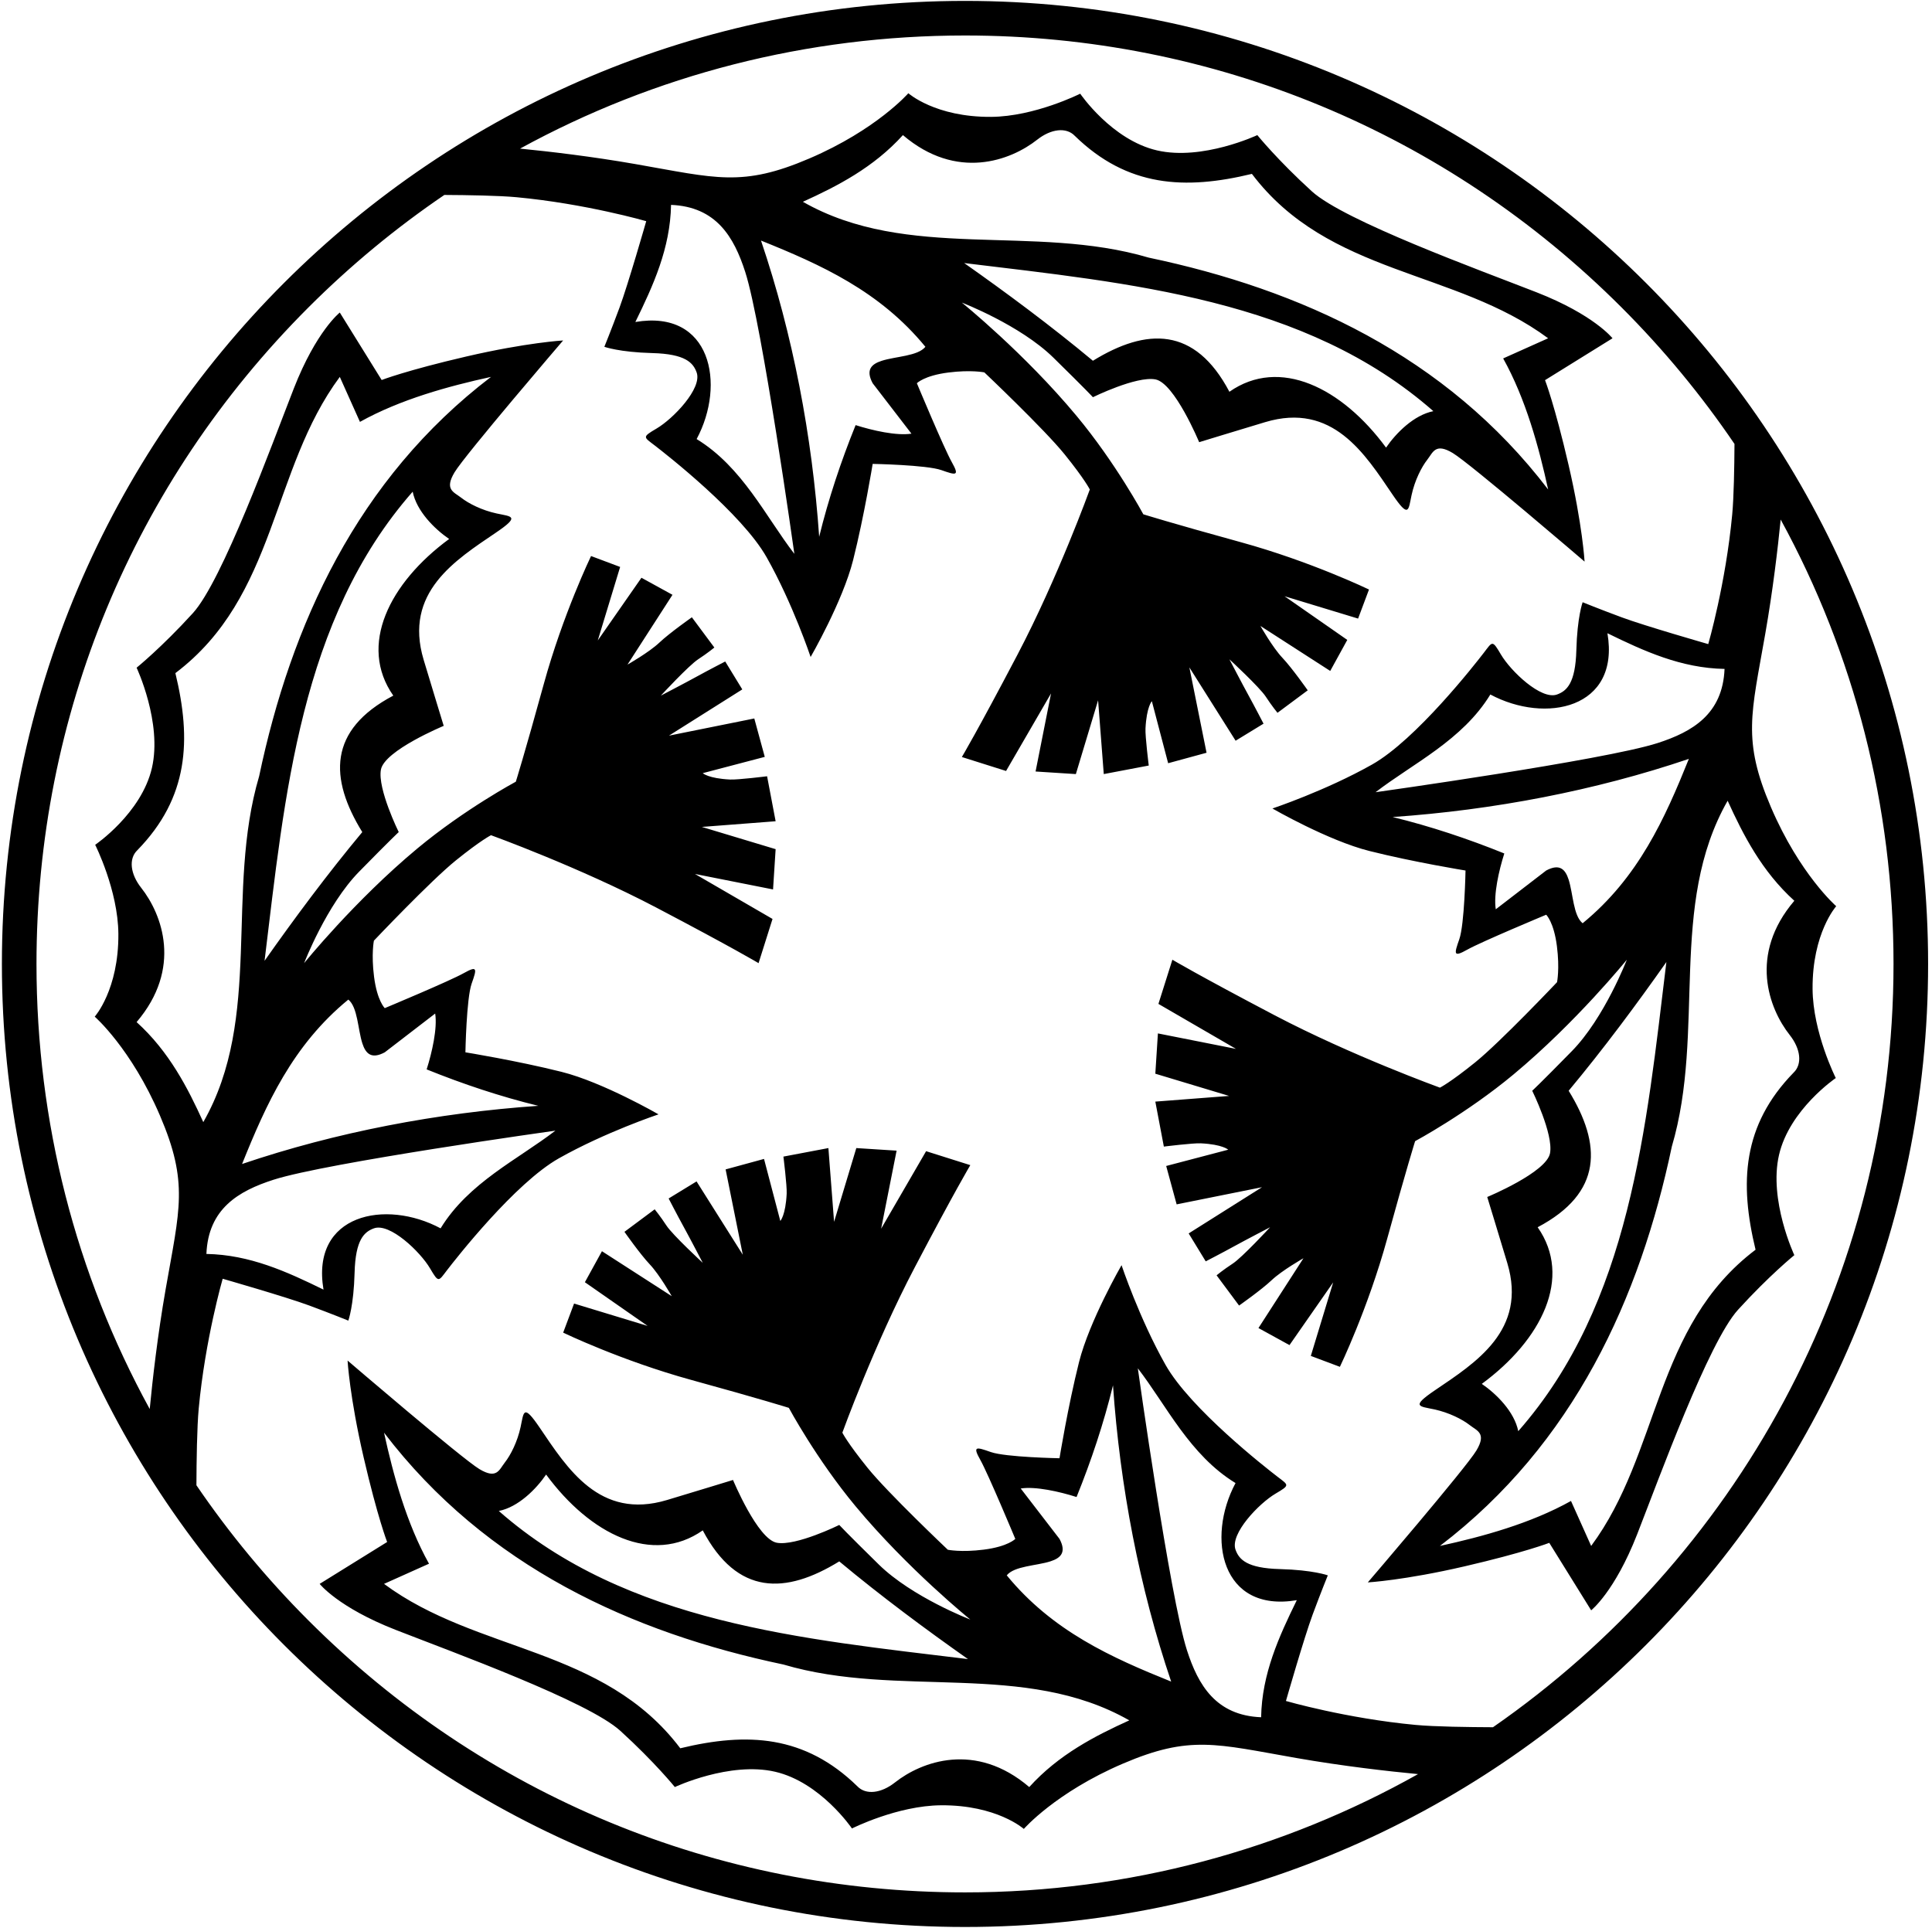 <?xml version="1.0" encoding="UTF-8"?>
<svg xmlns="http://www.w3.org/2000/svg" xmlns:xlink="http://www.w3.org/1999/xlink" width="485pt" height="484pt" viewBox="0 0 485 484" version="1.1">
<g id="surface1">
<path style=" stroke:none;fill-rule:nonzero;fill:rgb(0%,0%,0%);fill-opacity:1;" d="M 242.25 0.227 C 108.723 0.227 0.477 108.473 0.477 242 C 0.477 375.527 108.723 483.773 242.25 483.773 C 375.777 483.773 484.023 375.527 484.023 242 C 484.023 108.473 375.777 0.227 242.25 0.227 Z M 374.789 433.629 C 368.746 433.605 360.152 433.496 355.379 433.047 C 337.961 431.422 322.816 427.035 322.816 427.035 C 322.816 427.035 327.379 411.121 329.523 405.336 C 331.672 399.551 333.328 395.496 333.328 395.496 C 333.328 395.496 329.621 394.141 321.293 393.922 C 312.961 393.703 311.039 391.484 310.164 389.07 C 308.707 385.066 316.059 377.422 320.211 374.98 C 323.938 372.789 323.488 372.887 320.641 370.691 C 317.789 368.5 298.801 353.664 292.578 342.633 C 286.016 331.004 281.547 317.625 281.547 317.625 C 281.547 317.625 273.48 331.59 270.871 341.973 C 268.066 353.156 265.973 366.098 265.973 366.098 C 265.973 366.098 252.438 365.852 248.711 364.535 C 244.984 363.219 244.129 363.02 246.102 366.527 C 248.074 370.035 254.875 386.344 254.875 386.344 C 254.875 386.344 253.07 388.262 246.98 389.039 C 241.277 389.766 237.938 389.07 237.938 389.07 C 237.938 389.07 222.902 374.832 217.801 368.516 C 212.699 362.195 211.461 359.676 211.461 359.676 C 211.461 359.676 219.492 337.492 229.613 318.219 C 239.73 298.945 243.582 292.512 243.582 292.512 L 232.484 289.008 L 221.195 308.473 L 225.078 288.875 L 214.965 288.227 L 209.383 306.746 L 207.957 288.227 L 196.664 290.367 C 196.664 290.367 197.582 297.684 197.484 299.672 C 197.211 305.145 195.887 306.527 195.887 306.527 L 191.797 290.953 L 182.156 293.582 L 186.469 315.008 L 174.859 296.598 L 167.852 300.883 C 167.852 300.883 170.047 305.133 171.609 307.969 C 173.172 310.801 176.418 317.039 176.418 317.039 C 176.418 317.039 168.852 310.055 167.289 307.66 C 165.727 305.27 164.348 303.605 164.348 303.605 L 156.758 309.254 C 156.758 309.254 160.66 314.824 163.117 317.422 C 165.574 320.02 168.633 325.41 168.633 325.41 L 151.109 314.121 L 146.828 321.906 L 162.574 332.875 L 144.113 327.262 L 141.375 334.562 C 141.375 334.562 155.973 341.605 173.512 346.43 C 191.051 351.25 198.027 353.445 198.027 353.445 C 198.027 353.445 204.93 366.301 214.766 378.133 C 227.902 393.93 243.582 406.594 243.582 406.594 C 243.582 406.594 228.977 400.98 220.617 392.781 C 212.262 384.586 210.684 382.844 210.684 382.844 C 210.684 382.844 199.832 388.191 195.008 387.312 C 190.188 386.438 184.012 371.551 184.012 371.551 C 184.012 371.551 173.863 374.656 167.422 376.59 C 150.516 381.656 142.398 368.605 135.488 358.426 C 131.324 352.285 131.5 354.477 130.695 358.23 C 129.891 361.988 128.176 365.32 126.738 367.156 C 125.305 368.988 124.734 371.453 120.352 368.824 C 115.965 366.195 87.254 341.57 87.254 341.57 C 87.254 341.57 87.773 350.727 91.281 365.855 C 94.789 380.98 97.184 387.125 97.184 387.125 L 80.246 397.637 C 80.246 397.637 84.871 403.535 99.32 409.18 C 113.766 414.828 147.578 427.109 155.723 434.527 C 164.34 442.371 169.41 448.645 169.41 448.645 C 169.41 448.645 183.18 442.168 194.578 444.801 C 205.98 447.43 213.871 459.043 213.871 459.043 C 213.871 459.043 225.27 453.301 236.234 453.223 C 250.266 453.125 257.016 459.156 257.016 459.156 C 257.016 459.156 264.98 450.012 281.863 442.777 C 298.742 435.539 305.301 437.828 325.453 441.355 C 337.238 443.414 348.586 444.691 355.98 445.395 C 322.316 464.293 283.523 475.09 242.25 475.09 C 179.988 475.09 121.457 450.844 77.43 406.82 C 66.902 396.289 57.516 384.922 49.309 372.879 C 49.332 366.844 49.445 358.336 49.887 353.598 C 51.516 336.176 55.902 321.035 55.902 321.035 C 55.902 321.035 71.816 325.598 77.602 327.742 C 83.387 329.891 87.441 331.547 87.441 331.547 C 87.441 331.547 88.797 327.84 89.016 319.512 C 89.234 311.18 91.453 309.258 93.863 308.379 C 97.867 306.926 105.516 314.277 107.957 318.43 C 110.148 322.156 110.051 321.707 112.242 318.855 C 114.438 316.008 129.273 297.02 140.305 290.797 C 151.934 284.234 165.312 279.762 165.312 279.762 C 165.312 279.762 151.348 271.695 140.965 269.09 C 129.777 266.285 116.836 264.188 116.836 264.188 C 116.836 264.188 117.086 250.656 118.402 246.93 C 119.719 243.203 119.914 242.344 116.41 244.316 C 112.902 246.289 96.59 253.094 96.59 253.094 C 96.59 253.094 94.676 251.285 93.898 245.199 C 93.172 239.496 93.863 236.156 93.863 236.156 C 93.863 236.156 108.105 221.121 114.422 216.02 C 120.738 210.918 123.262 209.68 123.262 209.68 C 123.262 209.68 145.445 217.711 164.719 227.832 C 183.988 237.949 190.426 241.801 190.426 241.801 L 193.93 230.703 L 174.461 219.41 L 194.062 223.297 L 194.711 213.184 L 176.188 207.602 L 194.711 206.176 L 192.566 194.883 C 192.566 194.883 185.254 195.801 183.266 195.703 C 177.793 195.43 176.41 194.105 176.41 194.105 L 191.984 190.016 L 189.355 180.375 L 167.93 184.688 L 186.34 173.078 L 182.055 166.07 C 182.055 166.07 177.805 168.262 174.969 169.824 C 172.133 171.391 165.895 174.637 165.895 174.637 C 165.895 174.637 172.883 167.07 175.277 165.508 C 177.668 163.945 179.328 162.566 179.328 162.566 L 173.684 154.973 C 173.684 154.973 168.109 158.879 165.516 161.336 C 162.918 163.793 157.523 166.848 157.523 166.848 L 168.816 149.328 L 161.027 145.047 L 150.062 160.789 L 155.676 142.332 L 148.375 139.594 C 148.375 139.594 141.332 154.191 136.508 171.73 C 131.684 189.27 129.492 196.246 129.492 196.246 C 129.492 196.246 116.633 203.148 104.805 212.984 C 89.004 226.121 76.344 241.801 76.344 241.801 C 76.344 241.801 81.957 227.195 90.152 218.836 C 98.348 210.477 100.094 208.898 100.094 208.898 C 100.094 208.898 94.746 198.051 95.621 193.227 C 96.5 188.402 111.387 182.23 111.387 182.23 C 111.387 182.23 108.281 172.082 106.348 165.637 C 101.281 148.73 114.332 140.617 124.512 133.707 C 130.652 129.539 128.461 129.719 124.703 128.914 C 120.949 128.109 117.613 126.395 115.781 124.957 C 113.949 123.523 111.48 122.953 114.113 118.57 C 116.742 114.184 141.367 85.473 141.367 85.473 C 141.367 85.473 132.211 85.988 117.082 89.496 C 101.953 93.008 95.812 95.402 95.812 95.402 L 85.301 78.465 C 85.301 78.465 79.402 83.09 73.754 97.535 C 68.109 111.984 55.828 145.797 48.41 153.941 C 40.566 162.555 34.293 167.629 34.293 167.629 C 34.293 167.629 40.77 181.398 38.137 192.797 C 35.508 204.199 23.895 212.09 23.895 212.09 C 23.895 212.09 29.637 223.488 29.715 234.449 C 29.812 248.484 23.781 255.234 23.781 255.234 C 23.781 255.234 32.926 263.199 40.16 280.078 C 47.395 296.961 45.105 303.52 41.582 323.672 C 39.562 335.219 38.297 346.34 37.586 353.738 C 19.031 319.867 9.16 281.695 9.16 242 C 9.16 179.738 33.406 121.207 77.43 77.18 C 88.012 66.602 99.438 57.176 111.547 48.941 C 117.473 48.973 125.223 49.098 129.66 49.512 C 147.086 51.141 162.227 55.527 162.227 55.527 C 162.227 55.527 157.664 71.441 155.52 77.227 C 153.371 83.012 151.715 87.066 151.715 87.066 C 151.715 87.066 155.422 88.422 163.75 88.641 C 172.082 88.859 174.004 91.078 174.879 93.488 C 176.336 97.492 168.984 105.141 164.832 107.578 C 161.105 109.773 161.555 109.676 164.402 111.867 C 167.254 114.062 186.242 128.898 192.465 139.93 C 199.027 151.559 203.496 164.938 203.496 164.938 C 203.496 164.938 211.562 150.973 214.168 140.59 C 216.977 129.402 219.07 116.461 219.07 116.461 C 219.07 116.461 232.605 116.711 236.332 118.027 C 240.059 119.344 240.914 119.539 238.941 116.035 C 236.969 112.527 230.168 96.215 230.168 96.215 C 230.168 96.215 231.973 94.301 238.062 93.523 C 243.766 92.797 247.105 93.488 247.105 93.488 C 247.105 93.488 262.141 107.73 267.242 114.047 C 272.344 120.363 273.582 122.887 273.582 122.887 C 273.582 122.887 265.551 145.07 255.43 164.344 C 245.312 183.613 241.461 190.051 241.461 190.051 L 252.559 193.555 L 263.848 174.086 L 259.965 193.688 L 270.078 194.336 L 275.66 175.812 L 277.086 194.336 L 288.379 192.191 C 288.379 192.191 287.461 184.879 287.559 182.891 C 287.832 177.418 289.156 176.035 289.156 176.035 L 293.246 191.609 L 302.887 188.98 L 298.574 167.555 L 310.184 185.961 L 317.191 181.68 C 317.191 181.68 314.996 177.43 313.434 174.594 C 311.871 171.758 308.625 165.52 308.625 165.52 C 308.625 165.52 316.191 172.508 317.754 174.898 C 319.316 177.293 320.695 178.953 320.695 178.953 L 328.285 173.309 C 328.285 173.309 324.379 167.734 321.926 165.141 C 319.469 162.543 316.41 157.148 316.41 157.148 L 333.934 168.441 L 338.215 160.652 L 322.469 149.688 L 340.93 155.297 L 343.664 148 C 343.664 148 329.07 140.957 311.531 136.133 C 293.992 131.309 287.016 129.117 287.016 129.117 C 287.016 129.117 280.113 116.258 270.273 104.43 C 257.141 88.629 241.461 75.969 241.461 75.969 C 241.461 75.969 256.062 81.582 264.426 89.777 C 272.781 97.973 274.359 99.719 274.359 99.719 C 274.359 99.719 285.211 94.371 290.031 95.246 C 294.855 96.125 301.031 111.012 301.031 111.012 C 301.031 111.012 311.18 107.906 317.621 105.973 C 334.527 100.906 342.645 113.957 349.555 124.137 C 353.719 130.277 353.543 128.086 354.348 124.328 C 355.152 120.574 356.867 117.238 358.301 115.406 C 359.738 113.574 360.309 111.105 364.691 113.734 C 369.078 116.367 397.785 140.992 397.785 140.992 C 397.785 140.992 397.27 131.836 393.762 116.707 C 390.254 101.578 387.859 95.438 387.859 95.438 L 404.797 84.926 C 404.797 84.926 400.172 79.027 385.723 73.379 C 371.277 67.734 337.465 55.453 329.32 48.035 C 320.703 40.188 315.633 33.918 315.633 33.918 C 315.633 33.918 301.863 40.395 290.465 37.762 C 279.062 35.133 271.172 23.52 271.172 23.52 C 271.172 23.52 259.773 29.262 248.809 29.34 C 234.777 29.438 228.027 23.406 228.027 23.406 C 228.027 23.406 220.062 32.551 203.18 39.785 C 186.301 47.02 179.742 44.73 159.59 41.207 C 148.57 39.277 137.938 38.039 130.555 37.309 C 164.414 18.77 202.574 8.91 242.25 8.91 C 304.512 8.91 363.043 33.156 407.07 77.18 C 417.695 87.809 427.156 99.285 435.418 111.453 C 435.383 117.32 435.254 124.805 434.848 129.141 C 433.219 146.559 428.832 161.703 428.832 161.703 C 428.832 161.703 412.918 157.141 407.133 154.992 C 401.348 152.848 397.297 151.191 397.297 151.191 C 397.297 151.191 395.938 154.895 395.719 163.227 C 395.5 171.559 393.281 173.48 390.871 174.355 C 386.867 175.812 379.223 168.461 376.781 164.309 C 374.586 160.582 374.684 161.031 372.492 163.879 C 370.301 166.73 355.461 185.719 344.43 191.941 C 332.801 198.504 319.422 202.973 319.422 202.973 C 319.422 202.973 333.387 211.039 343.773 213.645 C 354.957 216.453 367.898 218.547 367.898 218.547 C 367.898 218.547 367.648 232.082 366.332 235.809 C 365.02 239.535 364.82 240.391 368.328 238.418 C 371.836 236.445 388.145 229.645 388.145 229.645 C 388.145 229.645 390.062 231.449 390.84 237.539 C 391.566 243.242 390.871 246.582 390.871 246.582 C 390.871 246.582 376.633 261.617 370.312 266.719 C 363.996 271.816 361.473 273.059 361.473 273.059 C 361.473 273.059 339.289 265.023 320.016 254.906 C 300.746 244.785 294.309 240.938 294.309 240.938 L 290.805 252.031 L 310.273 263.324 L 290.676 259.441 L 290.027 269.555 L 308.547 275.137 L 290.027 276.562 L 292.168 287.855 C 292.168 287.855 299.48 286.938 301.469 287.035 C 306.941 287.309 308.328 288.633 308.328 288.633 L 292.754 292.723 L 295.379 302.359 L 316.809 298.051 L 298.398 309.656 L 302.68 316.668 C 302.68 316.668 306.93 314.473 309.766 312.91 C 312.602 311.348 318.84 308.102 318.84 308.102 C 318.84 308.102 311.852 315.664 309.461 317.23 C 307.066 318.793 305.406 320.172 305.406 320.172 L 311.051 327.762 C 311.051 327.762 316.625 323.855 319.219 321.402 C 321.816 318.945 327.211 315.887 327.211 315.887 L 315.918 333.41 L 323.707 337.691 L 334.676 321.945 L 329.062 340.406 L 336.359 343.145 C 336.359 343.145 343.402 328.547 348.227 311.008 C 353.051 293.469 355.242 286.492 355.242 286.492 C 355.242 286.492 368.102 279.59 379.93 269.754 C 395.73 256.613 408.391 240.938 408.391 240.938 C 408.391 240.938 402.777 255.539 394.582 263.898 C 386.387 272.258 384.641 273.836 384.641 273.836 C 384.641 273.836 389.988 284.688 389.113 289.512 C 388.234 294.332 373.348 300.508 373.348 300.508 C 373.348 300.508 376.453 310.656 378.387 317.102 C 383.453 334.004 370.402 342.121 360.223 349.031 C 354.086 353.195 356.273 353.02 360.031 353.824 C 363.785 354.629 367.121 356.344 368.953 357.777 C 370.785 359.215 373.254 359.785 370.621 364.168 C 367.992 368.555 343.367 397.266 343.367 397.266 C 343.367 397.266 352.527 396.746 367.652 393.238 C 382.781 389.73 388.922 387.336 388.922 387.336 L 399.438 404.273 C 399.438 404.273 405.332 399.648 410.98 385.199 C 416.629 370.754 428.906 336.941 436.324 328.797 C 444.172 320.18 450.441 315.109 450.441 315.109 C 450.441 315.109 443.969 301.34 446.598 289.938 C 449.23 278.539 460.844 270.645 460.844 270.645 C 460.844 270.645 455.098 259.25 455.02 248.285 C 454.922 234.254 460.953 227.504 460.953 227.504 C 460.953 227.504 451.809 219.535 444.574 202.656 C 437.34 185.777 439.629 179.219 443.152 159.066 C 445.047 148.246 446.277 137.797 447.012 130.434 C 465.504 164.262 475.34 202.371 475.34 242 C 475.34 321.324 435.5 391.508 374.789 433.629 Z M 196.664 417.883 C 225.672 426.449 257.211 416.91 283.492 431.902 C 274.926 435.793 265.777 440.465 258.379 448.645 C 244.883 437.121 231.312 442.242 224.66 447.496 C 221.246 450.195 217.383 450.715 215.227 448.453 C 202.035 435.586 187.566 434.84 170.773 438.91 C 151.5 413.406 119.766 414.965 96.406 397.637 L 107.695 392.574 C 102.051 382.453 98.742 370.383 96.406 359.676 C 122.102 393.355 158.703 409.902 196.664 417.883 Z M 125.219 379.336 C 130.086 378.363 134.562 373.887 137.094 370.188 C 148.148 385.219 163.809 393.031 176.418 384.203 C 185.074 400.602 197.211 400.289 210.684 391.992 C 221.195 400.754 232.484 409.121 242.996 416.52 C 201.531 411.461 157.34 407.566 125.219 379.336 Z M 252.73 395.496 C 254.645 393.133 260.195 393.109 263.715 391.973 C 266.289 391.145 267.777 389.715 265.973 386.344 L 256.238 373.691 C 259.938 373.109 265.973 374.469 270.254 375.832 C 273.953 366.684 277.066 357.34 279.402 347.801 C 281.156 373.109 286.023 398.609 294.004 422.168 C 279.016 416.133 264.219 409.512 252.73 395.496 Z M 285.633 343.516 C 292.836 352.859 298.676 365.32 310.164 372.328 C 302.766 386.137 306.555 404.941 325.543 401.727 C 321.062 410.875 316.781 420.219 316.586 431.121 C 305.254 430.664 300.785 423.07 297.961 414.281 C 293.68 400.957 285.633 343.516 285.633 343.516 Z M 35.438 222.879 C 32.742 219.465 32.223 215.598 34.484 213.441 C 47.352 200.254 48.098 185.785 44.027 168.988 C 69.531 149.719 67.973 117.984 85.301 94.621 L 90.359 105.914 C 100.484 100.27 112.555 96.961 123.262 94.621 C 89.582 120.32 73.035 156.922 65.051 194.883 C 56.488 223.891 66.027 255.43 51.035 281.711 C 47.141 273.145 42.469 263.992 34.293 256.598 C 45.812 243.102 40.691 229.527 35.438 222.879 Z M 98.73 174.637 C 82.332 183.289 82.648 195.43 90.945 208.898 C 82.184 219.41 73.812 230.703 66.414 241.215 C 71.477 199.75 75.371 155.559 103.598 123.438 C 104.574 128.305 109.051 132.781 112.75 135.312 C 97.715 146.363 89.902 162.023 98.73 174.637 Z M 135.137 277.621 C 109.828 279.371 84.324 284.238 60.77 292.223 C 66.805 277.23 73.422 262.438 87.441 250.949 C 89.801 252.863 89.824 258.41 90.961 261.934 C 91.793 264.508 93.219 265.996 96.59 264.188 L 109.246 254.453 C 109.828 258.152 108.465 264.188 107.105 268.473 C 116.254 272.172 125.598 275.285 135.137 277.621 Z M 81.211 323.762 C 72.062 319.281 62.715 315 51.816 314.805 C 52.273 303.473 59.863 299.004 68.656 296.18 C 81.98 291.895 139.422 283.852 139.422 283.852 C 130.074 291.055 117.617 296.895 110.605 308.379 C 96.801 300.984 77.996 304.77 81.211 323.762 Z M 288.379 64.68 C 259.371 56.113 227.832 65.652 201.551 50.66 C 210.117 46.766 219.266 42.094 226.664 33.918 C 240.16 45.438 253.73 40.316 260.383 35.062 C 263.797 32.367 267.66 31.848 269.816 34.109 C 283.008 46.977 297.477 47.723 314.27 43.652 C 333.543 69.156 365.277 67.598 388.637 84.926 L 377.348 89.984 C 382.992 100.109 386.301 112.18 388.637 122.887 C 362.941 89.207 326.34 72.66 288.379 64.68 Z M 359.824 103.223 C 354.957 104.195 350.48 108.676 347.949 112.375 C 336.895 97.34 321.234 89.527 308.625 98.355 C 299.969 81.957 287.832 82.273 274.359 90.57 C 263.848 81.809 252.559 73.438 242.043 66.039 C 283.512 71.102 327.703 74.996 359.824 103.223 Z M 232.309 87.066 C 230.398 89.426 224.848 89.449 221.328 90.586 C 218.754 91.418 217.266 92.844 219.07 96.215 L 228.805 108.871 C 225.105 109.453 219.07 108.09 214.789 106.727 C 211.09 115.879 207.977 125.223 205.641 134.762 C 203.887 109.453 199.02 83.949 191.039 60.395 C 206.027 66.43 220.824 73.051 232.309 87.066 Z M 199.41 139.047 C 192.207 129.699 186.367 117.242 174.879 110.23 C 182.277 96.426 178.488 77.617 159.5 80.836 C 163.977 71.688 168.262 62.34 168.457 51.438 C 179.789 51.898 184.254 59.488 187.082 68.281 C 191.363 81.605 199.41 139.047 199.41 139.047 Z M 449.297 259.859 C 451.992 263.273 452.512 267.137 450.25 269.293 C 437.387 282.484 436.637 296.953 440.707 313.746 C 415.203 333.02 416.762 364.754 399.438 388.113 L 394.375 376.82 C 384.25 382.469 372.18 385.777 361.473 388.113 C 395.152 362.414 411.699 325.816 419.684 287.855 C 428.246 258.848 418.711 227.309 433.699 201.027 C 437.594 209.594 442.266 218.742 450.441 226.141 C 438.922 239.637 444.043 253.207 449.297 259.859 Z M 386.004 308.102 C 402.402 299.445 402.09 287.309 393.789 273.836 C 402.551 263.324 410.922 252.031 418.32 241.52 C 413.258 282.988 409.363 327.18 381.137 359.301 C 380.164 354.434 375.684 349.957 371.984 347.426 C 387.02 336.371 394.832 320.711 386.004 308.102 Z M 349.598 205.117 C 374.906 203.363 400.41 198.496 423.965 190.516 C 417.93 205.504 411.312 220.301 397.297 231.785 C 394.934 229.875 394.91 224.324 393.773 220.805 C 392.941 218.23 391.516 216.738 388.145 218.547 L 375.492 228.281 C 374.906 224.586 376.27 218.547 377.633 214.266 C 368.48 210.566 359.137 207.453 349.598 205.117 Z M 403.523 158.977 C 412.676 163.453 422.02 167.738 432.922 167.934 C 432.465 179.266 424.871 183.73 416.078 186.559 C 402.754 190.84 345.316 198.887 345.316 198.887 C 354.66 191.684 367.121 185.844 374.129 174.355 C 387.934 181.754 406.742 177.965 403.523 158.977 "/>
</g>
</svg>
